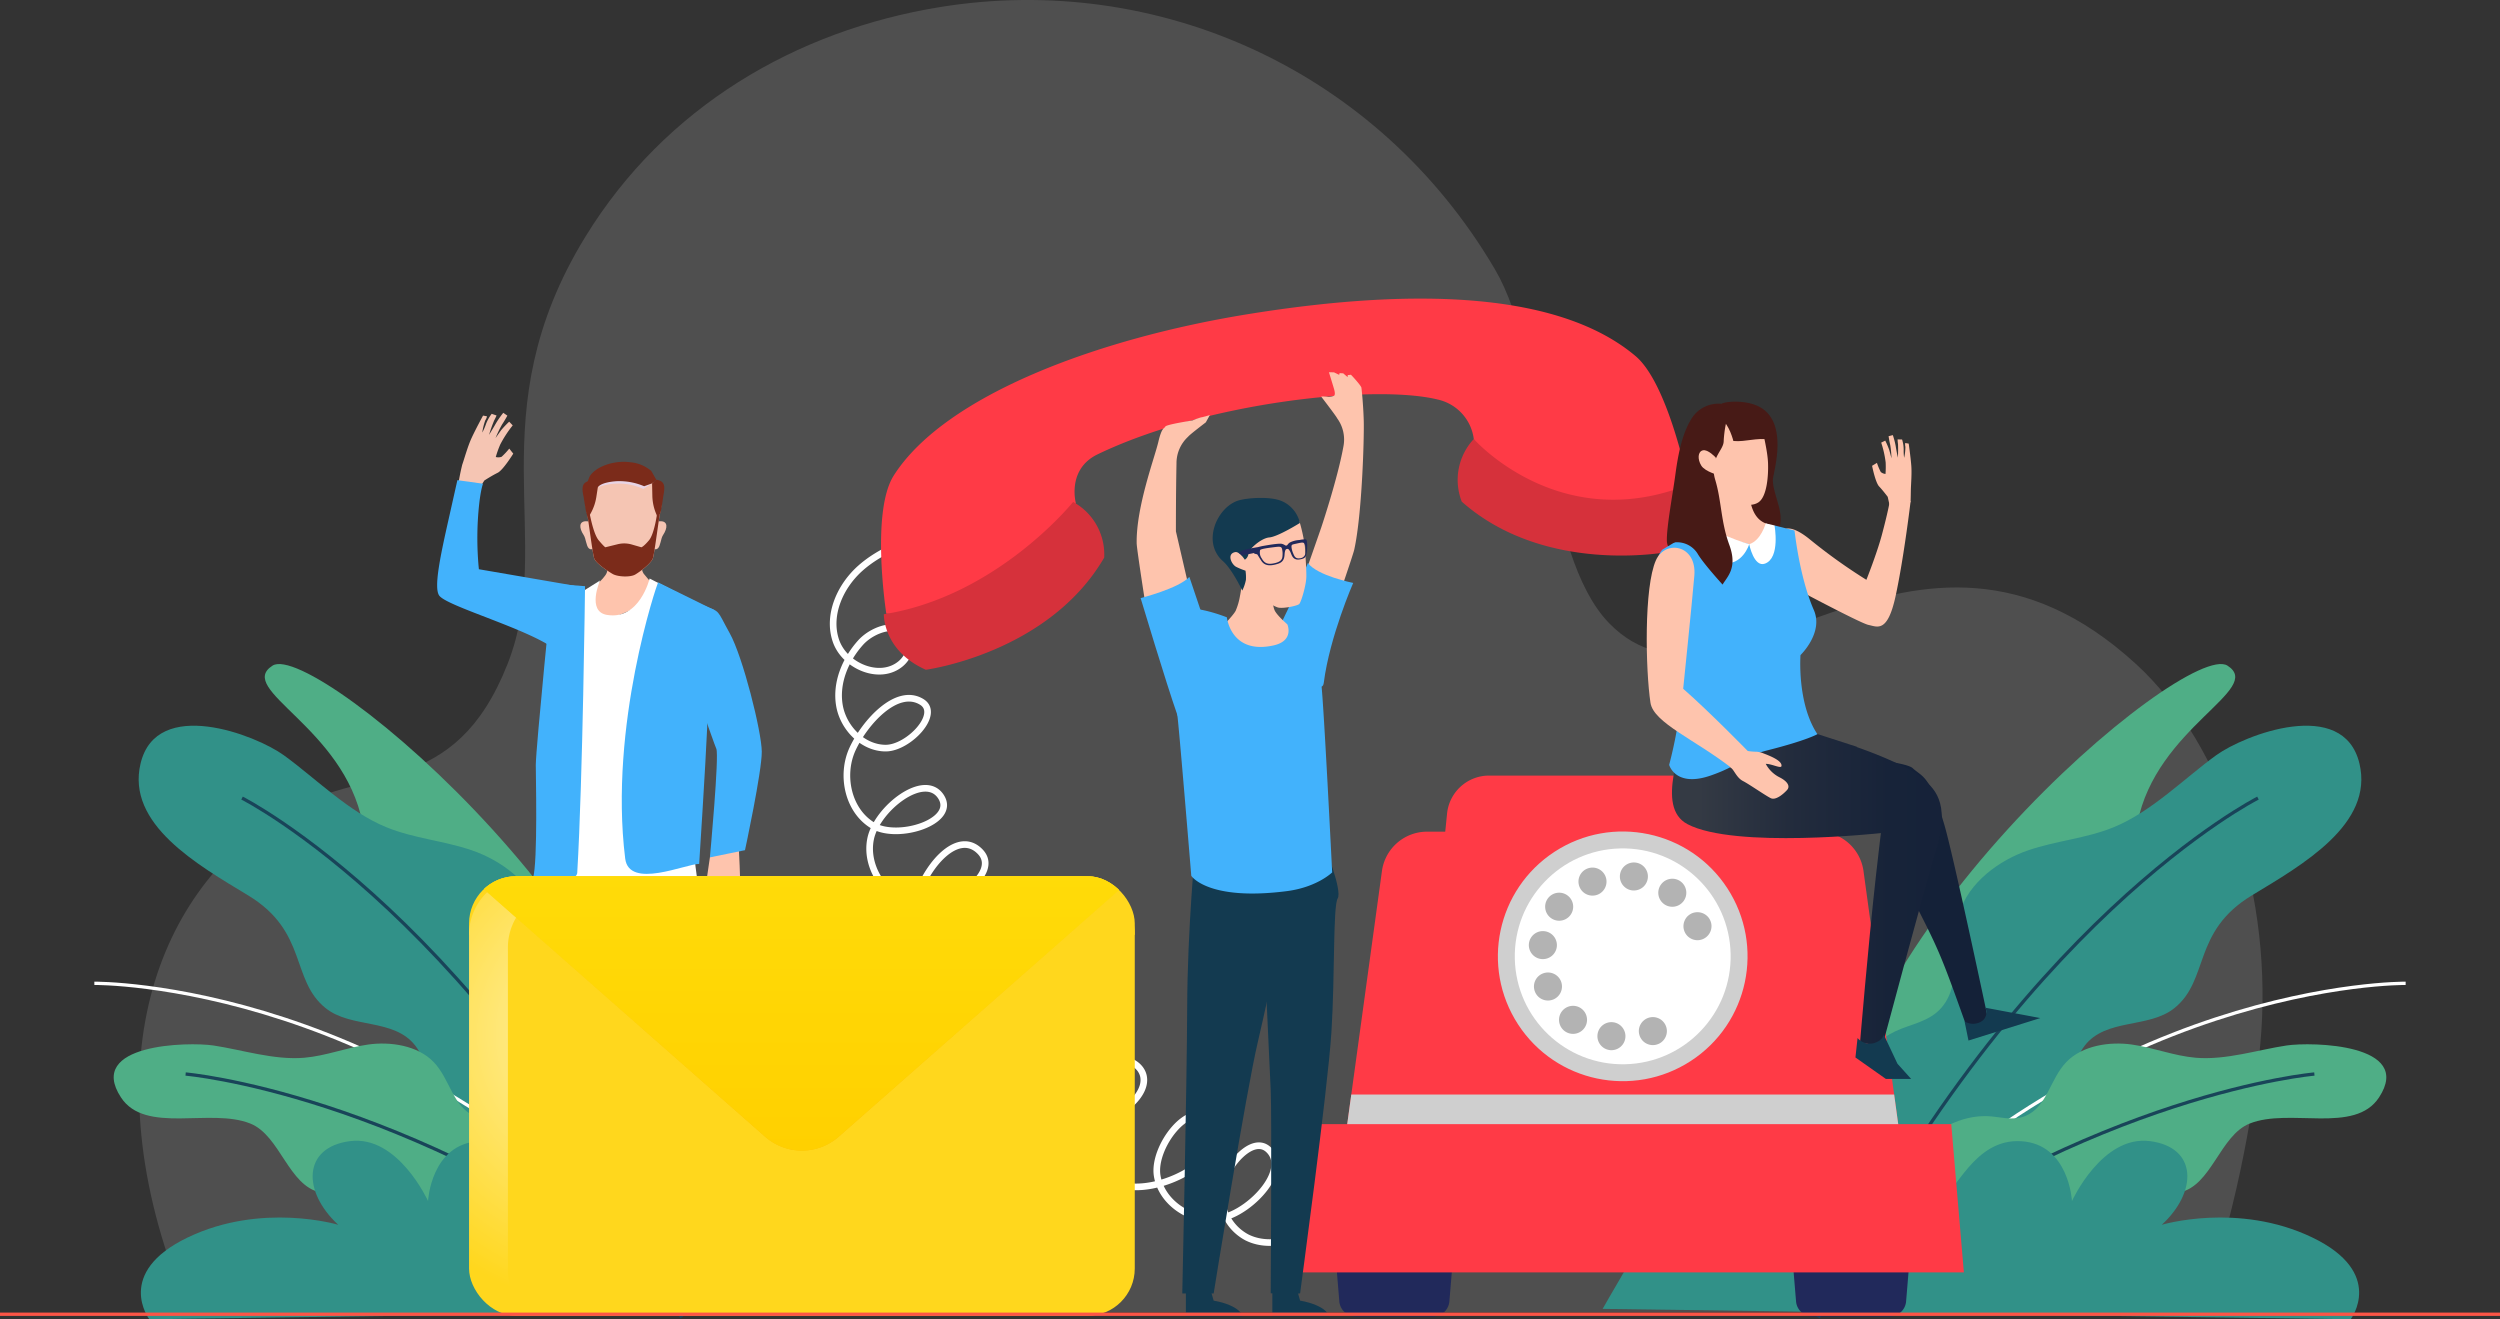 <svg xmlns="http://www.w3.org/2000/svg" xmlns:xlink="http://www.w3.org/1999/xlink" width="752.84" height="397.275" viewBox="0 0 752.84 397.275">
  <rect x="0" y="0" width="752.84" height="397.275" fill="#333333" stroke="none"/>
  <defs>
    <clipPath id="clip-path">
      <rect id="SVGID" width="200.468" height="132.364" rx="14.222" fill="none"/>
    </clipPath>
    <radialGradient id="radial-gradient" cx="0.109" cy="0.359" r="0.627" gradientTransform="translate(0.159) scale(0.683 1)" gradientUnits="objectBoundingBox">
      <stop offset="0" stop-color="#fff"/>
      <stop offset="1" stop-color="#fff" stop-opacity="0"/>
    </radialGradient>
    <linearGradient id="linear-gradient" x1="0.5" x2="0.5" y2="1" gradientUnits="objectBoundingBox">
      <stop offset="0" stop-color="#ffd71d"/>
      <stop offset="1" stop-color="#feb200"/>
    </linearGradient>
    <linearGradient id="linear-gradient-2" x1="-0.692" y1="0.5" x2="0.308" y2="0.5" gradientUnits="objectBoundingBox">
      <stop offset="0" stop-color="#343a44"/>
      <stop offset="0.301" stop-color="#232c3d"/>
      <stop offset="0.639" stop-color="#172339"/>
      <stop offset="1" stop-color="#142138"/>
    </linearGradient>
    <linearGradient id="linear-gradient-3" x1="0.15" y1="0.5" x2="1.15" y2="0.5" xlink:href="#linear-gradient-2"/>
  </defs>
  <g id="Group_49" data-name="Group 49" transform="translate(-70.247 -58.644)">
    <g id="Group_48" data-name="Group 48" transform="translate(70.247 58.644)">
      <path id="Path_12" data-name="Path 12" d="M146.4,304.308c-38,23.9-57.911,77.755-27.145,149.528h605.3c10.272-26,16.422-60.164,18.352-80.5,4.212-44.361-10.871-90.439-37.451-114.765-67.267-61.563-123.194,23.95-158.555-12.2-20.411-20.867-18.477-79.436-34.449-106.623-35.254-60.013-101.633-89.6-167.074-78.98-43.549,7.068-82.829,30.117-106.79,69.107-32.819,53.4-8.93,91.665-23.416,128.576C199.017,299.6,171.789,288.342,146.4,304.308Z" transform="translate(-62.27 -58.644)" fill="rgba(255,255,255,0.14)"/>
      <g id="Group_20" data-name="Group 20" transform="translate(131.643 124.31)">
        <g id="Group_14" data-name="Group 14">
          <path id="Path_13" data-name="Path 13" d="M182,186.49c-.085.345,5.53-3.142,5.53-3.142l2.371-3.678s2.321-1.5,3.982-2.306,4.72-5.779,4.72-5.779l-1.209-1.518a20.769,20.769,0,0,1-2.317,2.474,2.969,2.969,0,0,1-1.742.057,31.237,31.237,0,0,1,1.339-3.751,34.954,34.954,0,0,1,3.764-5.773l-1.065-1.115a30.546,30.546,0,0,0-2.317,2.426c-.614.812-1.792,2.516-1.792,2.516a33.592,33.592,0,0,1,1.982-4.12c.758-1.12,1.581-2.637,1.581-2.637l-1.231-.855a27.786,27.786,0,0,0-2.181,3.108c-.742,1.33-2.113,3.538-2.113,3.538a43.79,43.79,0,0,1,1.56-4.363,15.564,15.564,0,0,0,.709-1.476l-1.46-.5a11.725,11.725,0,0,0-1.726,3.083,16.344,16.344,0,0,1-1.112,2.548,17.531,17.531,0,0,1,.914-3.7,3.212,3.212,0,0,0,.5-1.183l-1.183-.224s-2.274,4.186-3.466,6.781-2.127,6.1-2.8,8a73.36,73.36,0,0,0-1.549,8.362Z" transform="translate(-175.683 -159.287)" fill="#f5c5b3"/>
          <path id="Path_14" data-name="Path 14" d="M218.164,207.487l-28.773-4.955a95.918,95.918,0,0,1-.312-14.745c.508-8.613,1.562-11.01,1.562-11.01l-7.721-1.068s-1.524,6.781-2.617,11.655c-2.425,10.808-4.641,20.931-2.79,23.188,2.688,3.274,26.631,9.939,34.824,16.084C217.268,230.332,216.98,218.493,218.164,207.487Z" transform="translate(-176.826 -155.425)" fill="#42b2fc"/>
        </g>
        <path id="Path_15" data-name="Path 15" d="M243.6,269.344l-1.455,9.952,3.007,6.82,2.2-2.969.506-5.56,3.247.488,1.594-2-.139-4.167-.534-11.34Z" transform="translate(-161.466 -135.469)" fill="#fec4ad"/>
        <path id="Path_16" data-name="Path 16" d="M243.5,206.345c-2.217-.819-9.451-.284-9.451-.284s-.683,7.725,2.255,13.691,10.223,27.7,11.146,29.74-1.932,32.711-1.932,32.711l10.569-2.166s5.094-23.653,5.054-29.666-5.664-28.517-9.663-35.691S248.883,208.332,243.5,206.345Z" transform="translate(-163.385 -148.328)" fill="#42b2fc"/>
        <path id="Path_17" data-name="Path 17" d="M230.908,188.346s-2.326,10.2-.506,12.57c1.066,1.391,5.585,6.344,5.585,6.344s-14.973,7.905-19.374,7.905-2.859-8.829-2.859-8.829,4.8-3.794,5.515-5.711,1.114-7.467,1.114-7.467Z" transform="translate(-168.204 -152.453)" fill="#fec4ad"/>
        <g id="Group_18" data-name="Group 18" transform="translate(43.114 14.763)">
          <g id="Group_15" data-name="Group 15" transform="translate(21.046 17.888)">
            <path id="Path_18" data-name="Path 18" d="M229.066,189.342s-.17-3.714,2.941-3.619c1.986.061,2.141,1.881.593,4.23-.652.988-.718,3.225-1.527,3.944-.983.874-1.806-.474-2.1-1.089C228.473,191.792,229.066,189.342,229.066,189.342Z" transform="translate(-228.771 -185.722)" fill="#f5c5b3"/>
          </g>
          <g id="Group_16" data-name="Group 16" transform="translate(0 17.888)">
            <path id="Path_19" data-name="Path 19" d="M216.309,189.342s.172-3.714-2.941-3.619c-1.986.061-2.141,1.881-.593,4.23.652.988.718,3.225,1.527,3.944.983.874,1.806-.474,2.1-1.089C216.9,191.792,216.309,189.342,216.309,189.342Z" transform="translate(-211.732 -185.722)" fill="#f5c5b3"/>
          </g>
          <path id="Path_20" data-name="Path 20" d="M235.94,183.053a35.3,35.3,0,0,1-.629,3.778c-.074.431-.154.924-.236,1.5-.644,4.458-1.459,10.52-1.811,11.424-.582,1.5-3.766,3.929-5.278,4.817s-5.316.708-6.828-.182-4.933-3.136-5.515-4.636c-.357-.921-1.2-7.158-1.849-11.691-.074-.516-.146-.962-.215-1.356a34.143,34.143,0,0,1-.614-3.651c-.231-3.766,4.008-9.244,11.488-9.244C233.3,173.809,236.173,179.287,235.94,183.053Z" transform="translate(-211.444 -170.635)" fill="#f5c5b3"/>
          <path id="Path_21" data-name="Path 21" d="M216,178.05a17.89,17.89,0,0,1,13.7.5l2.64-1.681a21.65,21.65,0,0,0-9.377-1.973C217.431,174.939,216,178.05,216,178.05Z" transform="translate(-210.729 -170.379)" fill="#e8d4e5" style="mix-blend-mode: multiply;isolation: isolate"/>
          <g id="Group_17" data-name="Group 17" transform="translate(2.135 15.158)">
            <path id="Path_22" data-name="Path 22" d="M235.192,184.55c-.073.431-.154.924-.236,1.5-.644,4.458-1.459,10.52-1.811,11.424-.581,1.5-3.766,3.929-5.278,4.817s-5.316.708-6.828-.182-4.934-3.136-5.515-4.636c-.357-.921-1.2-7.158-1.85-11.691-.074-.516-.145-.962-.214-1.356l.61-.912s1.1,6.464,2.789,8.471,2.007,2.1,2.007,2.1l3.451-.852c.094-.025.184-.047.275-.069a8.107,8.107,0,0,1,4.025.032c.073.017.145.037.219.059l.251.074,2.614.756s.609-.094,2.3-2.1,2.5-8.471,2.5-8.471Z" transform="translate(-213.461 -183.511)" fill="#7b2b1a"/>
          </g>
          <path id="Path_23" data-name="Path 23" d="M232.656,180.222c-.025.124-.632,4.527-.881,5.224-.383,1.067-.676,1.838-.676,1.838l-.453-.984a14.653,14.653,0,0,1-1.338-5.816l-.08-3.776,1.256-1.11C232.959,175.965,233.225,177.4,232.656,180.222Z" transform="translate(-207.618 -170.214)" fill="#7b2b1a"/>
          <path id="Path_24" data-name="Path 24" d="M217.028,176.855l0,.017-.6,3.885a14.676,14.676,0,0,1-1.806,5.112l-.052.089-.686,1.182s-.2-.687-.482-1.663c-.208-.719-.719-4.4-.842-4.921-.04-.163-.074-.32-.1-.473-.527-2.763-.012-3.92,2.438-4.288Z" transform="translate(-211.607 -170.168)" fill="#7b2b1a"/>
          <path id="Path_25" data-name="Path 25" d="M234.23,176.621l-1.256,1.11-2.393.86a18.99,18.99,0,0,0-8.429-1.514c-4.795.369-5.45,1.749-5.519,1.834l0,0-.5-.107-2.355-.515-.48-.106a14.925,14.925,0,0,1,.939-2.664c1.887-2.843,7.018-4.683,11.68-4.209.158.015.314.032.468.054a11.235,11.235,0,0,1,6.352,2.626Z" transform="translate(-211.363 -171.239)" fill="#7b2b1a"/>
        </g>
        <path id="Path_26" data-name="Path 26" d="M243.111,371.488v9.339H225.163s.674-3.381,9.186-4.941l1.252-4.4Z" transform="translate(-165.459 -109.385)" fill="#133a50"/>
        <path id="Path_27" data-name="Path 27" d="M221.01,371.488v9.339H203.062s.674-3.381,9.186-4.941l1.251-4.4Z" transform="translate(-170.657 -109.385)" fill="#133a50"/>
        <path id="Path_28" data-name="Path 28" d="M243.545,258.934s2.512,30.082,2.6,54.613,1.549,86.548,1.549,86.548h-9.906s-10.214-59.563-13.928-75.334-13.367-65.53-13.367-65.53Z" transform="translate(-168.909 -135.854)" fill="#133a50"/>
        <path id="Path_29" data-name="Path 29" d="M224.311,291.215s-1.856,37.377-2.228,44.736,0,64.084,0,64.084-9.282.25-9.282,0-8.752-60.407-9.886-78.54-.469-39.631-1.975-42.14S205,259.032,205,259.032l13.14,3.5Z" transform="translate(-171.217 -135.831)" fill="#133a50"/>
        <path id="Path_30" data-name="Path 30" d="M219.6,200.282s-4.118,9.335,2.078,10.367c9.847,1.639,12.846-10.96,12.846-10.96l10.857,5.59s-.2,67.587,4.069,88.219c2.477,11.98-38.753,6.27-44.8-4.364-5.235-9.2,9.887-85.681,9.887-85.681Z" transform="translate(-170.543 -149.786)" fill="#fff"/>
        <path id="Path_31" data-name="Path 31" d="M232.77,200.635c-.3.414-14.859,43.038-9.906,83.151,1.155,9.355,18.211,1.616,22.28,1.616,0,0,1.934-29.939,2.409-41.073s-4.833-14.794-4.359-20.242,6.4-15.16,6.4-15.16Z" transform="translate(-166.241 -149.563)" fill="#42b2fc"/>
        <g id="Group_19" data-name="Group 19" transform="translate(28.867 51.478)">
          <path id="Path_32" data-name="Path 32" d="M213.516,287.957c1.665-27.888,2.347-86.261,2.347-86.261l-9.839-.731s-4.922,48.959-4.994,54.526c-.03,2.212.662,29.1-.833,34.131C203.516,290.119,213.316,291.316,213.516,287.957Z" transform="translate(-200.197 -200.964)" fill="#42b2fc"/>
        </g>
      </g>
      <path id="Path_33" data-name="Path 33" d="M303.477,188.343c-7.725,2.649-15.666,5.421-21.8,10.813s-10.086,14.113-7.5,21.86,13.351,12.257,19.575,6.971c2.237-1.9,3.618-5.159,2.417-7.836-2.375-5.293-10.647-2.811-14.526,1.5-4.6,5.117-7.525,12.116-6.386,18.9s7.065,12.884,13.946,12.878,16.686-10.387,10.8-13.944c-7.479-4.517-17.092,6.24-20.771,14.166s-1.381,18.657,6.138,23.11,25.158-1.178,20.537-8.594c-4.884-7.838-19.314,3.463-21.232,12.5s5.154,18.933,14.323,20.047,25.05-9.327,18.7-16.036c-9.171-9.695-24.459,14.991-20.045,27.586s22.649,17.606,32.88,9.038c1.916-1.606,3.645-3.9,3.289-6.375-.592-4.122-6.234-5.283-10.184-3.962-10.3,3.442-14.959,17.863-8.612,26.68s21.5,8.978,28.034.3c1.273-1.691,2.263-3.815,1.8-5.882-.646-2.884-4.064-4.513-6.969-3.967s-5.252,2.735-6.907,5.185c-5.878,8.708-3.895,21.791,4.3,28.363s21.4,5.669,28.621-1.96c1.882-1.989,3.44-4.648,2.941-7.341-.576-3.114-3.9-5.2-7.064-5.125s-6.068,1.89-8.263,4.17c-9.225,9.58-5.283,28.121,7.043,33.118s36.772-8.765,28.118-18.863c-5.779-6.745-17.182,7.843-15.724,16.606s11.536,14.733,20.127,12.475,19.9-14.579,13.267-20.48c-4.7-4.177-12.295,4.654-13.745,10.769a14.435,14.435,0,0,0,7.444,15.8c6.072,2.987,13.507,1.188,19.346-2.229s10.684-8.3,16.308-12.061a51.02,51.02,0,0,1,38.968-7.3" transform="translate(-22.479 -28.144)" fill="none" stroke="#fff" stroke-miterlimit="10" stroke-width="2"/>
      <g id="Group_25" data-name="Group 25" transform="translate(482.612 199.967)">
        <path id="Path_34" data-name="Path 34" d="M636.165,221.016c-12.511-7.985-124.035,86.032-119.948,160.309,0,0,21.71-29.319,40.634-43.609s20.77-29.247,20.733-44.061,28.264-8.7,31.452-25.127C614.677,239.453,647.424,228.2,636.165,221.016Z" transform="translate(-448.009 -220.539)" fill="#4fae86"/>
        <g id="Group_22" data-name="Group 22" transform="translate(64.939 18.574)">
          <g id="Group_21" data-name="Group 21" transform="translate(2.188)">
            <path id="Path_35" data-name="Path 35" d="M643.677,286.682c-18.017,10.914-12.714,25.46-23.337,33.958-7.725,6.181-20.617,2.946-27.044,11.361-7.243,9.485.993,22.537,1.6,33.967.841,15.788-13.24,27.626-27.55,32.422-16.615,5.568-38.121,3.826-47.217-12.7-10.736-19.5-2.7-48.9,16.136-58.061,4.575-2.224,10.385-2.828,14.123-7.332,6.309-7.6,2.259-18.537,5.182-28.206,2.847-9.423,12.165-16.052,20.749-18.989s17.327-3.533,25.715-6.939c11.423-4.639,21.426-14.834,30.937-21.71,8.484-6.134,38.27-17.644,43.115,2.47C680.5,265.252,658.811,277.516,643.677,286.682Z" transform="translate(-515.32 -235.577)" fill="#319188"/>
          </g>
          <path id="Path_36" data-name="Path 36" d="M645.951,253.219s-73.644,37.009-132.4,156.427" transform="translate(-513.549 -231.428)" fill="none" stroke="#194459" stroke-miterlimit="10" stroke-width="1"/>
        </g>
        <path id="Path_37" data-name="Path 37" d="M689.758,298.379s-94.693-1.06-173.376,89.2" transform="translate(-447.944 -202.234)" fill="none" stroke="#fff" stroke-miterlimit="10" stroke-width="1"/>
        <g id="Group_24" data-name="Group 24" transform="translate(72.068 114.286)">
          <g id="Group_23" data-name="Group 23" transform="translate(14.608)">
            <path id="Path_38" data-name="Path 38" d="M639.328,337.149c-9.024,3.61-11.472,18.825-21.19,20.757-7.069,1.4-14.613-4.855-21.519-1.607-7.785,3.66-6.414,14.635-9.6,22.092-4.395,10.3-17.458,13.225-28.463,11.6-12.778-1.884-26.508-10-27.361-23.464-1.007-15.885,13.555-31.934,28.934-31.607,3.734.079,7.782,1.592,11.675-.049,6.575-2.769,7.318-11.035,12.292-16.221,4.848-5.056,13.114-6.227,19.734-5.29s12.611,3.408,19.249,3.981c9.039.781,18.879-2.431,27.35-3.694,7.558-1.128,38.428-.532,27.848,15.633C670.952,340.474,651.355,332.336,639.328,337.149Z" transform="translate(-531.148 -313.066)" fill="#4fae86"/>
          </g>
          <path id="Path_39" data-name="Path 39" d="M661.581,320.494s-65.777,5.6-142.26,62.266" transform="translate(-519.321 -311.32)" fill="none" stroke="#194459" stroke-miterlimit="10" stroke-width="1"/>
        </g>
        <path id="Path_40" data-name="Path 40" d="M460.974,387.389s14.968-26.205,17.408-28.906c15.4-17.043,35.821-17.231,56.614-12.927,6.016,1.246,21.944,9.613,27.723,8.457,4.5-.9,9.9-18.01,24.313-17.109s15.275,18.01,15.275,18.01,9.036-19.88,23.445-18.044,14.408,15.254,3.6,25.2c0,0,22.963-6.888,45.249,3.782s11.641,24.665,11.641,24.665Z" transform="translate(-460.974 -193.211)" fill="#319188"/>
      </g>
      <g id="Group_30" data-name="Group 30" transform="translate(28.414 199.967)">
        <path id="Path_41" data-name="Path 41" d="M137.138,221.016c12.511-7.985,124.035,86.032,119.948,160.309,0,0-21.712-29.319-40.634-43.609s-20.771-29.247-20.733-44.061-28.264-8.7-31.452-25.127C158.626,239.453,125.879,228.2,137.138,221.016Z" transform="translate(-83.48 -220.539)" fill="#4fae86"/>
        <g id="Group_27" data-name="Group 27" transform="translate(13.339 18.574)">
          <g id="Group_26" data-name="Group 26">
            <path id="Path_42" data-name="Path 42" d="M137.042,286.682c18.017,10.914,12.714,25.46,23.337,33.958C168.1,326.821,181,323.586,187.423,332c7.243,9.485-.993,22.537-1.6,33.967-.841,15.788,13.24,27.626,27.55,32.422,16.615,5.568,38.121,3.826,47.217-12.7,10.736-19.5,2.7-48.9-16.136-58.061-4.575-2.224-10.385-2.828-14.123-7.332-6.309-7.6-2.259-18.537-5.182-28.206-2.847-9.423-12.165-16.052-20.749-18.989s-17.327-3.533-25.715-6.939c-11.423-4.639-21.426-14.834-30.937-21.71-8.484-6.134-38.27-17.644-43.115,2.47C100.217,265.252,121.908,277.516,137.042,286.682Z" transform="translate(-104.05 -235.577)" fill="#319188"/>
          </g>
          <path id="Path_43" data-name="Path 43" d="M129.257,253.219s73.644,37.009,132.4,156.427" transform="translate(-98.123 -231.428)" fill="none" stroke="#194459" stroke-miterlimit="10" stroke-width="1"/>
        </g>
        <path id="Path_44" data-name="Path 44" d="M93.251,298.379s94.692-1.06,173.376,89.2" transform="translate(-93.251 -202.234)" fill="none" stroke="#fff" stroke-miterlimit="10" stroke-width="1"/>
        <g id="Group_29" data-name="Group 29" transform="translate(5.821 114.286)">
          <g id="Group_28" data-name="Group 28">
            <path id="Path_45" data-name="Path 45" d="M139.1,337.149c9.024,3.61,11.472,18.825,21.19,20.757,7.069,1.4,14.613-4.855,21.519-1.607,7.785,3.66,6.414,14.635,9.6,22.092,4.4,10.3,17.459,13.225,28.464,11.6,12.778-1.884,26.508-10,27.361-23.464,1.007-15.885-13.555-31.934-28.934-31.607-3.734.079-7.782,1.592-11.675-.049-6.576-2.769-7.318-11.035-12.292-16.221-4.848-5.056-13.114-6.227-19.734-5.29s-12.611,3.408-19.249,3.981c-9.039.781-18.879-2.431-27.35-3.694-7.558-1.128-38.428-.532-27.848,15.633C107.476,340.474,127.073,332.336,139.1,337.149Z" transform="translate(-97.964 -313.066)" fill="#4fae86"/>
          </g>
          <path id="Path_46" data-name="Path 46" d="M115.5,320.494s65.777,5.6,142.26,62.266" transform="translate(-93.839 -311.32)" fill="none" stroke="#194459" stroke-miterlimit="10" stroke-width="1"/>
        </g>
        <path id="Path_47" data-name="Path 47" d="M332.4,387.389s-14.969-26.205-17.41-28.906c-15.4-17.043-35.82-17.231-56.612-12.927-6.016,1.246-21.944,9.613-27.723,8.457-4.5-.9-9.9-18.01-24.313-17.109s-15.275,18.01-15.275,18.01-9.038-19.88-23.445-18.044-14.408,15.254-3.6,25.2c0,0-22.963-6.888-45.249,3.782s-11.641,24.665-11.641,24.665Z" transform="translate(-90.585 -193.211)" fill="#319188"/>
      </g>
      <g id="Group_37" data-name="Group 37" transform="translate(385.924 233.553)">
        <g id="Group_31" data-name="Group 31" transform="translate(15.868 139.951)">
          <path id="Path_48" data-name="Path 48" d="M425.286,383.96H401.992a4.942,4.942,0,0,1-4.925-4.533l-1.525-18.39h36.194l-1.525,18.39A4.942,4.942,0,0,1,425.286,383.96Z" transform="translate(-395.542 -361.037)" fill="#21295b"/>
          <path id="Path_49" data-name="Path 49" d="M536.638,383.96H513.345a4.941,4.941,0,0,1-4.925-4.533l-1.527-18.39h36.194l-1.526,18.39A4.942,4.942,0,0,1,536.638,383.96Z" transform="translate(-369.356 -361.037)" fill="#21295b"/>
        </g>
        <path id="Path_50" data-name="Path 50" d="M566.4,360.338H397.5l11.943-87.077a13.721,13.721,0,0,1,13.593-11.855H540.866a13.718,13.718,0,0,1,13.592,11.855Z" transform="translate(-379.214 -244.515)" fill="#ff3a46"/>
        <path id="Path_51" data-name="Path 51" d="M539.267,346.663H415.951l8.76-87.478a12.721,12.721,0,0,1,12.658-11.454h80.481a12.721,12.721,0,0,1,12.657,11.454Z" transform="translate(-374.874 -247.731)" fill="#ff3a46"/>
        <path id="Path_52" data-name="Path 52" d="M400.207,325.5,397.5,345.265H566.4L563.691,325.5Z" transform="translate(-379.214 -229.443)" fill="#cfcfcf" style="mix-blend-mode: multiply;isolation: isolate"/>
        <path id="Path_53" data-name="Path 53" d="M588.164,377.35H382.695l3.8-44.64H584.36Z" transform="translate(-382.695 -227.747)" fill="#ff3a46"/>
        <g id="Group_36" data-name="Group 36" transform="translate(50.721 2.421)">
          <circle id="Ellipse_16" data-name="Ellipse 16" cx="37.592" cy="37.592" r="37.592" transform="translate(0 41.02) rotate(-33.065)" fill="#cfcfcf" style="mix-blend-mode: multiply;isolation: isolate"/>
          <circle id="Ellipse_17" data-name="Ellipse 17" cx="32.504" cy="32.504" r="32.504" transform="translate(18.759 20.279) rotate(-1.34)" fill="#fff"/>
          <g id="Group_35" data-name="Group 35" transform="translate(23.743 23.748)">
            <g id="Group_32" data-name="Group 32" transform="translate(33.124 46.562)">
              <path id="Path_54" data-name="Path 54" d="M474.031,315.051a4.246,4.246,0,0,1-2.99-1.23,3.427,3.427,0,0,1-.519-.651,4.163,4.163,0,0,1-.4-.724,5.905,5.905,0,0,1-.241-.783,4.874,4.874,0,0,1-.084-.832,4.233,4.233,0,0,1,5.051-4.135,4.53,4.53,0,0,1,.784.242,4.719,4.719,0,0,1,.736.385,4.407,4.407,0,0,1,.637.531,4.243,4.243,0,0,1,1.243,2.977,4.882,4.882,0,0,1-.085.832,5.742,5.742,0,0,1-.24.783,5.258,5.258,0,0,1-.387.724,3.99,3.99,0,0,1-.531.651,4.407,4.407,0,0,1-.637.519,3.315,3.315,0,0,1-.736.385,3.738,3.738,0,0,1-.784.242A3.927,3.927,0,0,1,474.031,315.051Z" transform="translate(-469.799 -306.616)" fill="#b3b3b3"/>
            </g>
            <g id="Group_33" data-name="Group 33">
              <path id="Path_55" data-name="Path 55" d="M467.256,325.4h0a4.22,4.22,0,0,1-3.581-4.774h0a4.22,4.22,0,0,1,4.774-3.581h0a4.234,4.234,0,0,1,3.582,4.775h0a4.227,4.227,0,0,1-4.185,3.628h0A3.27,3.27,0,0,1,467.256,325.4Zm-13.563-5.762h0a4.233,4.233,0,0,1-.724-5.932h0a4.218,4.218,0,0,1,5.92-.723h0a4.218,4.218,0,0,1,.724,5.919h0a4.2,4.2,0,0,1-3.329,1.628h0A4.2,4.2,0,0,1,453.692,319.636Zm-8.861-11.792a4.205,4.205,0,0,1,2.327-5.485h0a4.223,4.223,0,0,1,5.5,2.327h0a4.24,4.24,0,0,1-2.339,5.5h0a4.27,4.27,0,0,1-1.58.3h0A4.189,4.189,0,0,1,444.831,307.844Zm1.785-9.862a4.227,4.227,0,0,1-3.593-4.774h0a4.223,4.223,0,0,1,4.774-3.581h0a4.223,4.223,0,0,1,3.593,4.762h0a4.226,4.226,0,0,1-4.183,3.629h0A4.738,4.738,0,0,1,446.616,297.983Zm2.905-12.418a4.219,4.219,0,0,1-.736-5.919h0a4.211,4.211,0,0,1,5.92-.736h0a4.209,4.209,0,0,1,.735,5.92h0a4.193,4.193,0,0,1-3.328,1.628h0A4.2,4.2,0,0,1,449.521,285.564Zm34.071-4.2a4.21,4.21,0,0,1-.736-5.919h0a4.221,4.221,0,0,1,5.92-.747h0a4.234,4.234,0,0,1,.736,5.931h0a4.234,4.234,0,0,1-3.329,1.628h0A4.245,4.245,0,0,1,483.592,281.368Zm-25.354-5.111a4.205,4.205,0,0,1,2.326-5.485h0a4.222,4.222,0,0,1,5.5,2.327h0a4.228,4.228,0,0,1-2.339,5.5h0a4.225,4.225,0,0,1-1.578.3h0A4.2,4.2,0,0,1,458.238,276.257Zm15.782,1.061a4.22,4.22,0,0,1-3.581-4.774h0a4.208,4.208,0,0,1,4.763-3.582h0a4.209,4.209,0,0,1,3.592,4.763h0a4.223,4.223,0,0,1-4.171,3.629h0A4.931,4.931,0,0,1,474.019,277.318Z" transform="translate(-442.981 -268.918)" fill="#b3b3b3"/>
            </g>
            <g id="Group_34" data-name="Group 34" transform="translate(46.567 14.974)">
              <path id="Path_56" data-name="Path 56" d="M484.9,289.477a4.6,4.6,0,0,1-.819-.084,4.345,4.345,0,0,1-.8-.241,5.062,5.062,0,0,1-.723-.387,4.6,4.6,0,0,1-.651-.53,4.235,4.235,0,0,1-1.23-2.978,3.965,3.965,0,0,1,.084-.833,3.674,3.674,0,0,1,.242-.783,4.168,4.168,0,0,1,.385-.735,4.346,4.346,0,0,1,.519-.64,4.889,4.889,0,0,1,1.373-.917,4.32,4.32,0,0,1,.8-.228,4.244,4.244,0,0,1,3.8,1.145,3.739,3.739,0,0,1,.53.64,4.253,4.253,0,0,1,.387.735,3.748,3.748,0,0,1,.242.783,3.963,3.963,0,0,1,.083.833,4.238,4.238,0,0,1-4.219,4.219Z" transform="translate(-480.682 -281.041)" fill="#b3b3b3"/>
            </g>
          </g>
        </g>
      </g>
      <g id="Group_38" data-name="Group 38" transform="translate(265.315 89.925)">
        <path id="Path_57" data-name="Path 57" d="M426.862,184.538a18.03,18.03,0,0,1,3.62-18.856s30.568,19.806,64.734,14.218c0,0,3.746,10.3-6.756,19.847C488.46,199.747,451.888,206.681,426.862,184.538Z" transform="translate(-251.988 -123.399)" fill="#d6313b"/>
        <path id="Path_58" data-name="Path 58" d="M512.249,148.744c-22-18.548-63.664-21.156-116.407-12.664-45.351,7.3-91.542,24.432-106.959,48.627-7.022,11.02-2.253,41.626-2.253,41.626,41.778,2.61,57.081-33.307,57.081-33.307s-2.794-10.191,6.566-14.695c32.752-15.761,83.53-21.145,102.42-16.491a13.994,13.994,0,0,1,10.846,11.892s25.8,29.3,64.651,13.708C528.193,187.44,522.237,157.168,512.249,148.744Z" transform="translate(-285.048 -131.449)" fill="#ff3a46"/>
        <path id="Path_59" data-name="Path 59" d="M352.087,197.785a18.029,18.029,0,0,0-9.356-16.766s-22.807,28.4-57,33.818c0,0-.324,10.958,12.644,16.722C298.375,231.558,335.275,226.664,352.087,197.785Z" transform="translate(-284.888 -119.792)" fill="#d6313b"/>
      </g>
      <g id="Group_40" data-name="Group 40" transform="translate(141.25 263.859)">
        <g id="Group_39" data-name="Group 39" clip-path="url(#clip-path)">
          <rect id="Rectangle_119" data-name="Rectangle 119" width="200.468" height="132.364" rx="14.222" fill="#ffd71d"/>
          <path id="Path_60" data-name="Path 60" d="M385.072,289.833A17.568,17.568,0,0,0,367.5,272.267H202.17A17.567,17.567,0,0,0,184.6,289.833l90.9,73.693a14.648,14.648,0,0,0,18.437.01Z" transform="translate(-184.604 -272.267)" fill="#ffd71d" style="mix-blend-mode: multiply;isolation: isolate"/>
          <path id="Path_61" data-name="Path 61" d="M196.3,390.97V293.74a17.566,17.566,0,0,1,17.566-17.566H378.424a17.4,17.4,0,0,0-10.92-3.907H202.17A17.566,17.566,0,0,0,184.6,289.833v97.231a17.566,17.566,0,0,0,17.566,17.566h.781A17.459,17.459,0,0,1,196.3,390.97Z" transform="translate(-184.604 -272.267)" opacity="0.7" fill="url(#radial-gradient)" style="mix-blend-mode: overlay;isolation: isolate"/>
          <path id="Path_62" data-name="Path 62" d="M273.759,350.716,184.6,272.267H385.072l-89.155,78.449A16.772,16.772,0,0,1,273.759,350.716Z" transform="translate(-184.604 -272.267)" fill="url(#linear-gradient)"/>
          <path id="Path_63" data-name="Path 63" d="M273.759,350.716,184.6,272.267H385.072l-89.155,78.449A16.772,16.772,0,0,1,273.759,350.716Z" transform="translate(-184.604 -272.267)" fill="#fd0" opacity="0.7" style="mix-blend-mode: overlay;isolation: isolate"/>
        </g>
      </g>
      <g id="Group_43" data-name="Group 43" transform="translate(342.29 112.098)">
        <g id="Group_41" data-name="Group 41" transform="translate(42.172)">
          <path id="Path_64" data-name="Path 64" d="M397.369,221.089s5.705-16.465,6.105-18.277c2.364-10.7,3.006-33.894,2.858-38.827s-.608-9.262-.7-9.927-3.158-3.959-3.169-3.912a6.689,6.689,0,0,1-.951.1l-.036.619-1.323-1.139-1.1-.062-.117.516-1.572-.755-1.516-.027s.978,3.131,1.535,5.035-.025,2.061-.025,2.061a4.15,4.15,0,0,1-1.7.315,11.825,11.825,0,0,0-2.153-.093s4.607,5.993,4.818,6.549a10.847,10.847,0,0,1,1.854,8.67c-1.759,9.647-6.562,23.972-6.562,23.972.143-.336-6.2,17.77-6.2,17.77Z" transform="translate(-380.122 -149.4)" fill="#fec4ad"/>
          <path id="Path_65" data-name="Path 65" d="M395.691,231.945c1.766-13.857,8.857-30.039,8.857-30.039s-10.836-2.146-13.636-6c0,0-3.734,9.12-5.883,13.656-2.376,5.021-5.71,10.487-1.521,13.468C387.552,225.909,395.076,236.772,395.691,231.945Z" transform="translate(-381.51 -138.463)" fill="#42b2fc"/>
        </g>
        <path id="Path_66" data-name="Path 66" d="M359.364,372.337v8.908h17.121s-.644-3.224-8.762-4.712l-1.194-4.2Z" transform="translate(-344.546 -96.973)" fill="#133a50"/>
        <path id="Path_67" data-name="Path 67" d="M380.446,372.337v8.908h17.122s-.644-3.224-8.763-4.712l-1.193-4.2Z" transform="translate(-339.589 -96.973)" fill="#133a50"/>
        <path id="Path_68" data-name="Path 68" d="M362.446,264.971s-2.4,24.893-2.48,48.294-1.477,86.36-1.477,86.36h9.45s9.743-60.619,13.285-75.662,12.751-58.71,12.751-58.71Z" transform="translate(-344.752 -122.222)" fill="#133a50"/>
        <path id="Path_69" data-name="Path 69" d="M375.025,198.129s-.611,4.763-1.113,7.187a19.4,19.4,0,0,1-1.289,4.44c-.819,1.642-5.846,6.639-5.846,6.639s15.668,8.272,20.274,8.272,2.992-9.239,2.992-9.239-5.023-3.97-5.771-5.976-1.166-7.815-1.166-7.815Z" transform="translate(-342.803 -137.941)" fill="#fec4ad"/>
        <path id="Path_70" data-name="Path 70" d="M378.33,292.051s1.77,39.455,2.124,46.475,0,61.129,0,61.129,8.855.24,8.855,0,8.348-61.423,9.43-78.721.448-37.806,1.885-40.2-3.877-15.587-3.877-15.587l-12.533-.458Z" transform="translate(-340.086 -122.287)" fill="#133a50"/>
        <path id="Path_71" data-name="Path 71" d="M372.442,209.656s-13.227-5.309-15.416-.951c-1.653,3.293-.231,24.459.5,30.374.64,5.144,4.2,48.427,4.2,48.427s4.946,7.66,28.739,4.611c9.176-1.177,13.687-5.648,13.687-5.648s-2.573-51.646-3.281-56.827a111.8,111.8,0,0,0-3.157-13.268l-7.084-4.664s2.258,4.986-4.133,6.407C373.621,220.978,372.442,209.656,372.442,209.656Z" transform="translate(-345.277 -135.858)" fill="#42b2fc"/>
        <path id="Path_72" data-name="Path 72" d="M386.894,183.55c1.5.6,4.122,1.954,4.414,3.205a49.718,49.718,0,0,1,1.495,7.08c.138,2.2.453,6.356.451,8.948s-1.569,7.833-2.159,8.388-4.942,1.456-6.414,1.035-10.106-4.886-10.647-10.354c0,0-1.532.805-4.345-3.757-.735-1.189,1.8-10.03,2.138-11.6.826-3.829,10.269-.813,12.387-1.417A4.6,4.6,0,0,0,386.894,183.55Z" transform="translate(-342.15 -141.369)" fill="#fec4ad"/>
        <path id="Path_73" data-name="Path 73" d="M392.169,187.582s-6.616,4.141-9.2,4.355-6.371,3.76-6.3,4.86a2.39,2.39,0,0,1-1.088,1.855s-1.607-2.559-2.922-2.292c-2.607.527-1.076,3.743.34,4.449a21.862,21.862,0,0,0,2.79,1.143,13.493,13.493,0,0,1,.124,2.757,12.652,12.652,0,0,1-1.1,3.23s-3.053-6.429-5.792-8.828c-6.508-5.7-1.8-16.3,4.616-18.294,2.589-.8,9.7-1.338,13.161.214A9.429,9.429,0,0,1,392.169,187.582Z" transform="translate(-343.01 -142.195)" fill="#133a50"/>
        <path id="Path_74" data-name="Path 74" d="M376.83,194.266c.1.259.773.306.9.362.271.119.153.159,1.344,1.982.879,1.344,2.352,1.779,5.1.858,2.1-.7,1.808-2.509,1.957-3.37s.331-1.005.666-1.063.518.021.95.779.634,2.715,2.829,2.385c1.513-.227,1.912-.645,2.117-1.842a12.461,12.461,0,0,0,.173-2.9c-.059-.793-.077-1.276-.479-1.318a7.366,7.366,0,0,0-1.8.2,7.276,7.276,0,0,0-2.962.771c-.71.514-.632.829-1.005.9s-.447-.254-1.29-.5-4.333.371-5.642.6-3.108.721-3.072,1.217A3.707,3.707,0,0,0,376.83,194.266Zm11.315-1.95c.067-.642.116-.572,1.735-.941s1.789-.3,2.115-.041a3.45,3.45,0,0,1,.4,2.612,1.79,1.79,0,0,1-1.562,1.875c-1.425.251-1.758-.456-2.162-1.444A6.148,6.148,0,0,1,388.146,192.316Zm-9.433,1.054c.219-.353,2.411-.652,4.059-.855s2.2-.272,2.479.309a6.106,6.106,0,0,1,.206,2.118c-.042,1.066-.251,2-2.82,2.463-1.813.327-2.691-.177-3.439-1.532A3,3,0,0,1,378.713,193.37Zm-5.5,1.637,3.617-.74,1.222-1.785s-1.388.2-3.684.708a7.038,7.038,0,0,0-2.178,1.026A3.552,3.552,0,0,1,373.214,195.006Z" transform="translate(-341.53 -139.822)" fill="#21295b"/>
        <g id="Group_42" data-name="Group 42" transform="translate(0 12.899)">
          <path id="Path_75" data-name="Path 75" d="M350.531,220.146s-3.13-19.826-3.16-21.681c-.179-10.956,5.374-25.675,6.506-30.479s1.884-4.044,2.111-4.675,8.184-1.849,8.184-1.849a21.218,21.218,0,0,1,2.638-.942c.5-.049,2.6-.677,2.6-.677l-1.222,2.195s-4.96,3.773-5.279,4.275a10.845,10.845,0,0,0-3.547,8.126c-.2,9.8-.173,20.422-.173,20.422-.073-.358,4.694,20.3,4.694,20.3Z" transform="translate(-347.368 -159.843)" fill="#fec4ad"/>
          <path id="Path_76" data-name="Path 76" d="M359.4,240.889c-3.367-9.555-11.068-35.216-11.068-35.216s11.451-2.883,14.681-6.383c0,0,3.864,11.473,5.469,16.23,1.776,5.263,4.45,11.081-.058,13.553C364.067,231.461,361.012,245.478,359.4,240.889Z" transform="translate(-347.142 -150.567)" fill="#42b2fc"/>
        </g>
      </g>
      <g id="Group_47" data-name="Group 47" transform="translate(495.892 120.954)">
        <g id="Group_44" data-name="Group 44" transform="translate(7.601 85.251)">
          <path id="Path_77" data-name="Path 77" d="M543.174,246.79c2.973,2.767,5.075,1.84,9.539,17.122,2.852,9.764,13.255,59,13.255,59l-6.214,2.7c-8.4-23.537-8.392-23.514-18.21-42.618a84.952,84.952,0,0,1-6.751-18.393l-18.15-1.089c-11.347-4.663-7.458-21.225-7.458-21.225S540.2,244.023,543.174,246.79Z" transform="translate(-470.669 -221.663)" fill="url(#linear-gradient-2)"/>
          <path id="Path_78" data-name="Path 78" d="M481.631,236.078l16.376-10.488L513.849,237.9l19.732,6.373-.106.061c7.936,2.753,17,6.77,19.781,9.358,2.973,2.767,8.833,6.695,4.107,21.9-3.019,9.713-16.179,58.918-16.179,58.918l-6.67-1.187s2.369-28.511,4.743-49.84c1.15-10.34,1.54-13.224,1.54-13.224s-44.057,4.8-58.251-2.693C472.61,262.311,481.631,244.027,481.631,236.078Z" transform="translate(-477.879 -225.59)" fill="url(#linear-gradient-3)"/>
          <path id="Path_79" data-name="Path 79" d="M531.129,310.881s-.194,1.791-3.063,2.6a4.883,4.883,0,0,1-4.822-1.562l-.636,5.851,9.164,6.46h7.612l-4.118-4.57Z" transform="translate(-467.361 -205.533)" fill="#133a50"/>
          <path id="Path_80" data-name="Path 80" d="M555.419,304.318a3.145,3.145,0,0,1-1.136,4.151,4.881,4.881,0,0,1-5.069-.02l1.176,5.766,21.64-6.769Z" transform="translate(-461.104 -207.076)" fill="#133a50"/>
        </g>
        <g id="Group_46" data-name="Group 46">
          <path id="Path_81" data-name="Path 81" d="M535.811,191.373c-.035.311-3.605-4.291-3.605-4.291l-.831-3.767s-1.458-1.949-2.584-3.126-2.127-6.223-2.127-6.223l1.465-.883a18.3,18.3,0,0,0,1.156,2.754,2.617,2.617,0,0,0,1.421.581,27.473,27.473,0,0,0,.044-3.51,30.731,30.731,0,0,0-1.339-5.924l1.221-.6A26.887,26.887,0,0,1,531.8,169.1c.258.86.709,2.63.709,2.63a29.635,29.635,0,0,0-.374-4.013c-.284-1.159-.5-2.664-.5-2.664l1.28-.329a24.524,24.524,0,0,1,.85,3.237c.2,1.327.661,3.571.661,3.571a38.821,38.821,0,0,0,.049-4.083,13.319,13.319,0,0,1-.133-1.436l1.359.035a10.352,10.352,0,0,1,.48,3.077,14.331,14.331,0,0,0,.137,2.446,15.454,15.454,0,0,0,.379-3.335,2.838,2.838,0,0,1-.051-1.131l1.047.178s.594,4.156.784,6.666-.115,5.694-.138,7.469-.068,3.162-.068,3.162Z" transform="translate(-458.807 -154.652)" fill="#fec4ad"/>
          <path id="Path_82" data-name="Path 82" d="M513.614,192.458a164.852,164.852,0,0,0,16.89,12.065s3.142-7.88,4.639-13.463c1.789-6.666,2.313-9.738,2.313-9.738l6.371-.521s-2.018,17.049-4.526,28.614c-2.437,11.242-5.5,9.233-8.194,8.682s-28.051-14.176-28.051-14.176l2.715-14.479S507.575,187.5,513.614,192.458Z" transform="translate(-464.358 -150.872)" fill="#fec4ad"/>
          <path id="Path_83" data-name="Path 83" d="M489.911,157.214c1.354-.773,7.9-1.312,12,1.214,7.843,4.829,4.078,18.062,3.588,21.109s2.322,8.539,2.276,12.179-.914,4.958-3.631,8.482a6.747,6.747,0,0,0-1.013,2.814,25.971,25.971,0,0,1-3.65-10.755c-.642-6.261-1.973-4.8-5.1-11.677s-3.269-17.231-3.269-17.231Z" transform="translate(-467.449 -156.57)" fill="#471a16"/>
          <path id="Path_84" data-name="Path 84" d="M499.557,161.585l-6.523-4.486a9.537,9.537,0,0,0-8.808,4.212c-3.235,4.957-4.363,12.134-5.09,17.527s-2.627,15.53-2.5,19.551,5.016,4.57,5.016,4.57l16.387-7.09a48.639,48.639,0,0,1-.152-17.8A88.323,88.323,0,0,0,499.557,161.585Z" transform="translate(-470.572 -156.455)" fill="#471a16"/>
          <path id="Path_85" data-name="Path 85" d="M502.849,162.343c.341,2.039,1.921,8.03,2.079,11.872s-.3,10.173-2.845,11.921-7.325.352-10.823-1.1-4.343-3.9-5.026-6.156-.442-8.245.357-12.537a7.643,7.643,0,0,1,6.681-6.613C496.431,159.144,502.849,162.343,502.849,162.343Z" transform="translate(-468.408 -155.843)" fill="#fec4ad"/>
          <path id="Path_86" data-name="Path 86" d="M489.584,173.409s.894,9.55-1.114,14.045c-1.386,3.1-7,4.417-7,4.417a31.663,31.663,0,0,0,5.424,16.883c5.635,8.293,23.256,11.361,23.256,11.361a76.89,76.89,0,0,0,5.261-14.681c1.818-7.759-3.1-13.754-3.1-13.754s-4.764-1.559-7.05-2.42c-5.552-2.091-4.9-10.916-4.9-10.916Z" transform="translate(-469.435 -152.61)" fill="#fec4ad"/>
          <path id="Path_87" data-name="Path 87" d="M502.046,192.408s-11.392-2.894-14.815-5.116l-11.3,6.714s-6.637,6.334,4.689,22.978c0,0,4.3,15.16-2.679,41.871,0,0,1.886,6.88,12.468,3.216,9.108-3.152,9.313-5.616,17.292-7.641,11.781-2.988,14.88-4.826,14.88-4.826-6.188-9.3-5.088-23.821-5.088-23.821s7.016-6.716,4.008-13.578c-4.34-9.907-5.8-23.926-5.8-23.926l-6.046-1.533a45.57,45.57,0,0,1-4.831,5.144A2.587,2.587,0,0,1,502.046,192.408Z" transform="translate(-471.19 -149.474)" fill="#42b2fc"/>
          <path id="Path_88" data-name="Path 88" d="M501.671,186.243s-1.387,5.162-4.964,6.283c0,0,1.4,7.071,4.748,5.842,4.7-1.724,2.869-11.5,2.869-11.5Z" transform="translate(-465.851 -149.592)" fill="#fff"/>
          <path id="Path_89" data-name="Path 89" d="M483.61,186.788s2.232,10.8,8.2,11.675,7.978-5.689,7.978-5.689-12.649-3.71-13.886-7.58Z" transform="translate(-468.931 -149.839)" fill="#fff"/>
          <path id="Path_90" data-name="Path 90" d="M495.473,159.667c-1.1.072-1.912,5.277-2.023,8.18s-4.459,5.2-2.541,11.585,1.66,12.558,4.232,19.559-.631,9.566-2.021,11.977c0,0-5.506-6.031-7.369-9.054a7.267,7.267,0,0,0-7.872-3.528s8.405-16.325,8.121-20.727-1.061-11.124,2.443-15.142S495.473,159.667,495.473,159.667Z" transform="translate(-470.279 -155.879)" fill="#471a16"/>
          <path id="Path_91" data-name="Path 91" d="M489.521,170.613s-2.337-2.559-3.88-2.169-1.64,2.7-.466,4.6,5.524,2.964,5.524,2.964Z" transform="translate(-468.75 -153.787)" fill="#fec4ad"/>
          <path id="Path_92" data-name="Path 92" d="M493.644,167.991c2.12.191,3.324-.116,6.633-.48,4.238-.466,6.024.621,6.024.621l-1.6-7.045s-4.947-2.749-8.451-2.725c-4.46.03-8.363,1.737-6.154,3.178C492.434,163.067,493.644,167.991,493.644,167.991Z" transform="translate(-467.556 -156.149)" fill="#471a16"/>
          <g id="Group_45" data-name="Group 45" transform="translate(0 43.991)">
            <path id="Path_93" data-name="Path 93" d="M486.06,200.622c-.757,8.84-3.357,34.03-3.357,34.03,8.043,7.038,19.43,18.74,19.43,18.74s-3.241,6.391-4.627,5.306c-11.083-8.663-23.751-13.792-24.656-19.823-1.486-9.906-2-34.832,1.65-42.939C477.313,189.689,486.862,191.245,486.06,200.622Z" transform="translate(-471.726 -192.186)" fill="#fec4ad"/>
            <path id="Path_94" data-name="Path 94" d="M502.239,242.66c3.368,1.265,5.488,2.5,5.286,3.761-.138.866-3.013-.716-4.733-.661a9.551,9.551,0,0,0,4.093,4.017c2.224,1.1,3.47,2.616,2.279,3.9s-3.387,3.089-4.82,2.43-6.518-4.211-8.432-5.194-2.68-3.391-3.666-4.051,1.8-5.725,1.8-5.725c.53.147,3.307.74,3.307.74a17.669,17.669,0,0,0,2.753.23A6.72,6.72,0,0,1,502.239,242.66Z" transform="translate(-466.95 -180.674)" fill="#fec4ad"/>
          </g>
        </g>
      </g>
      <line id="Line_18" data-name="Line 18" x2="752.84" transform="translate(0 395.767)" fill="none" stroke="#fc5546" stroke-miterlimit="10" stroke-width="1"/>
    </g>
  </g>
</svg>
